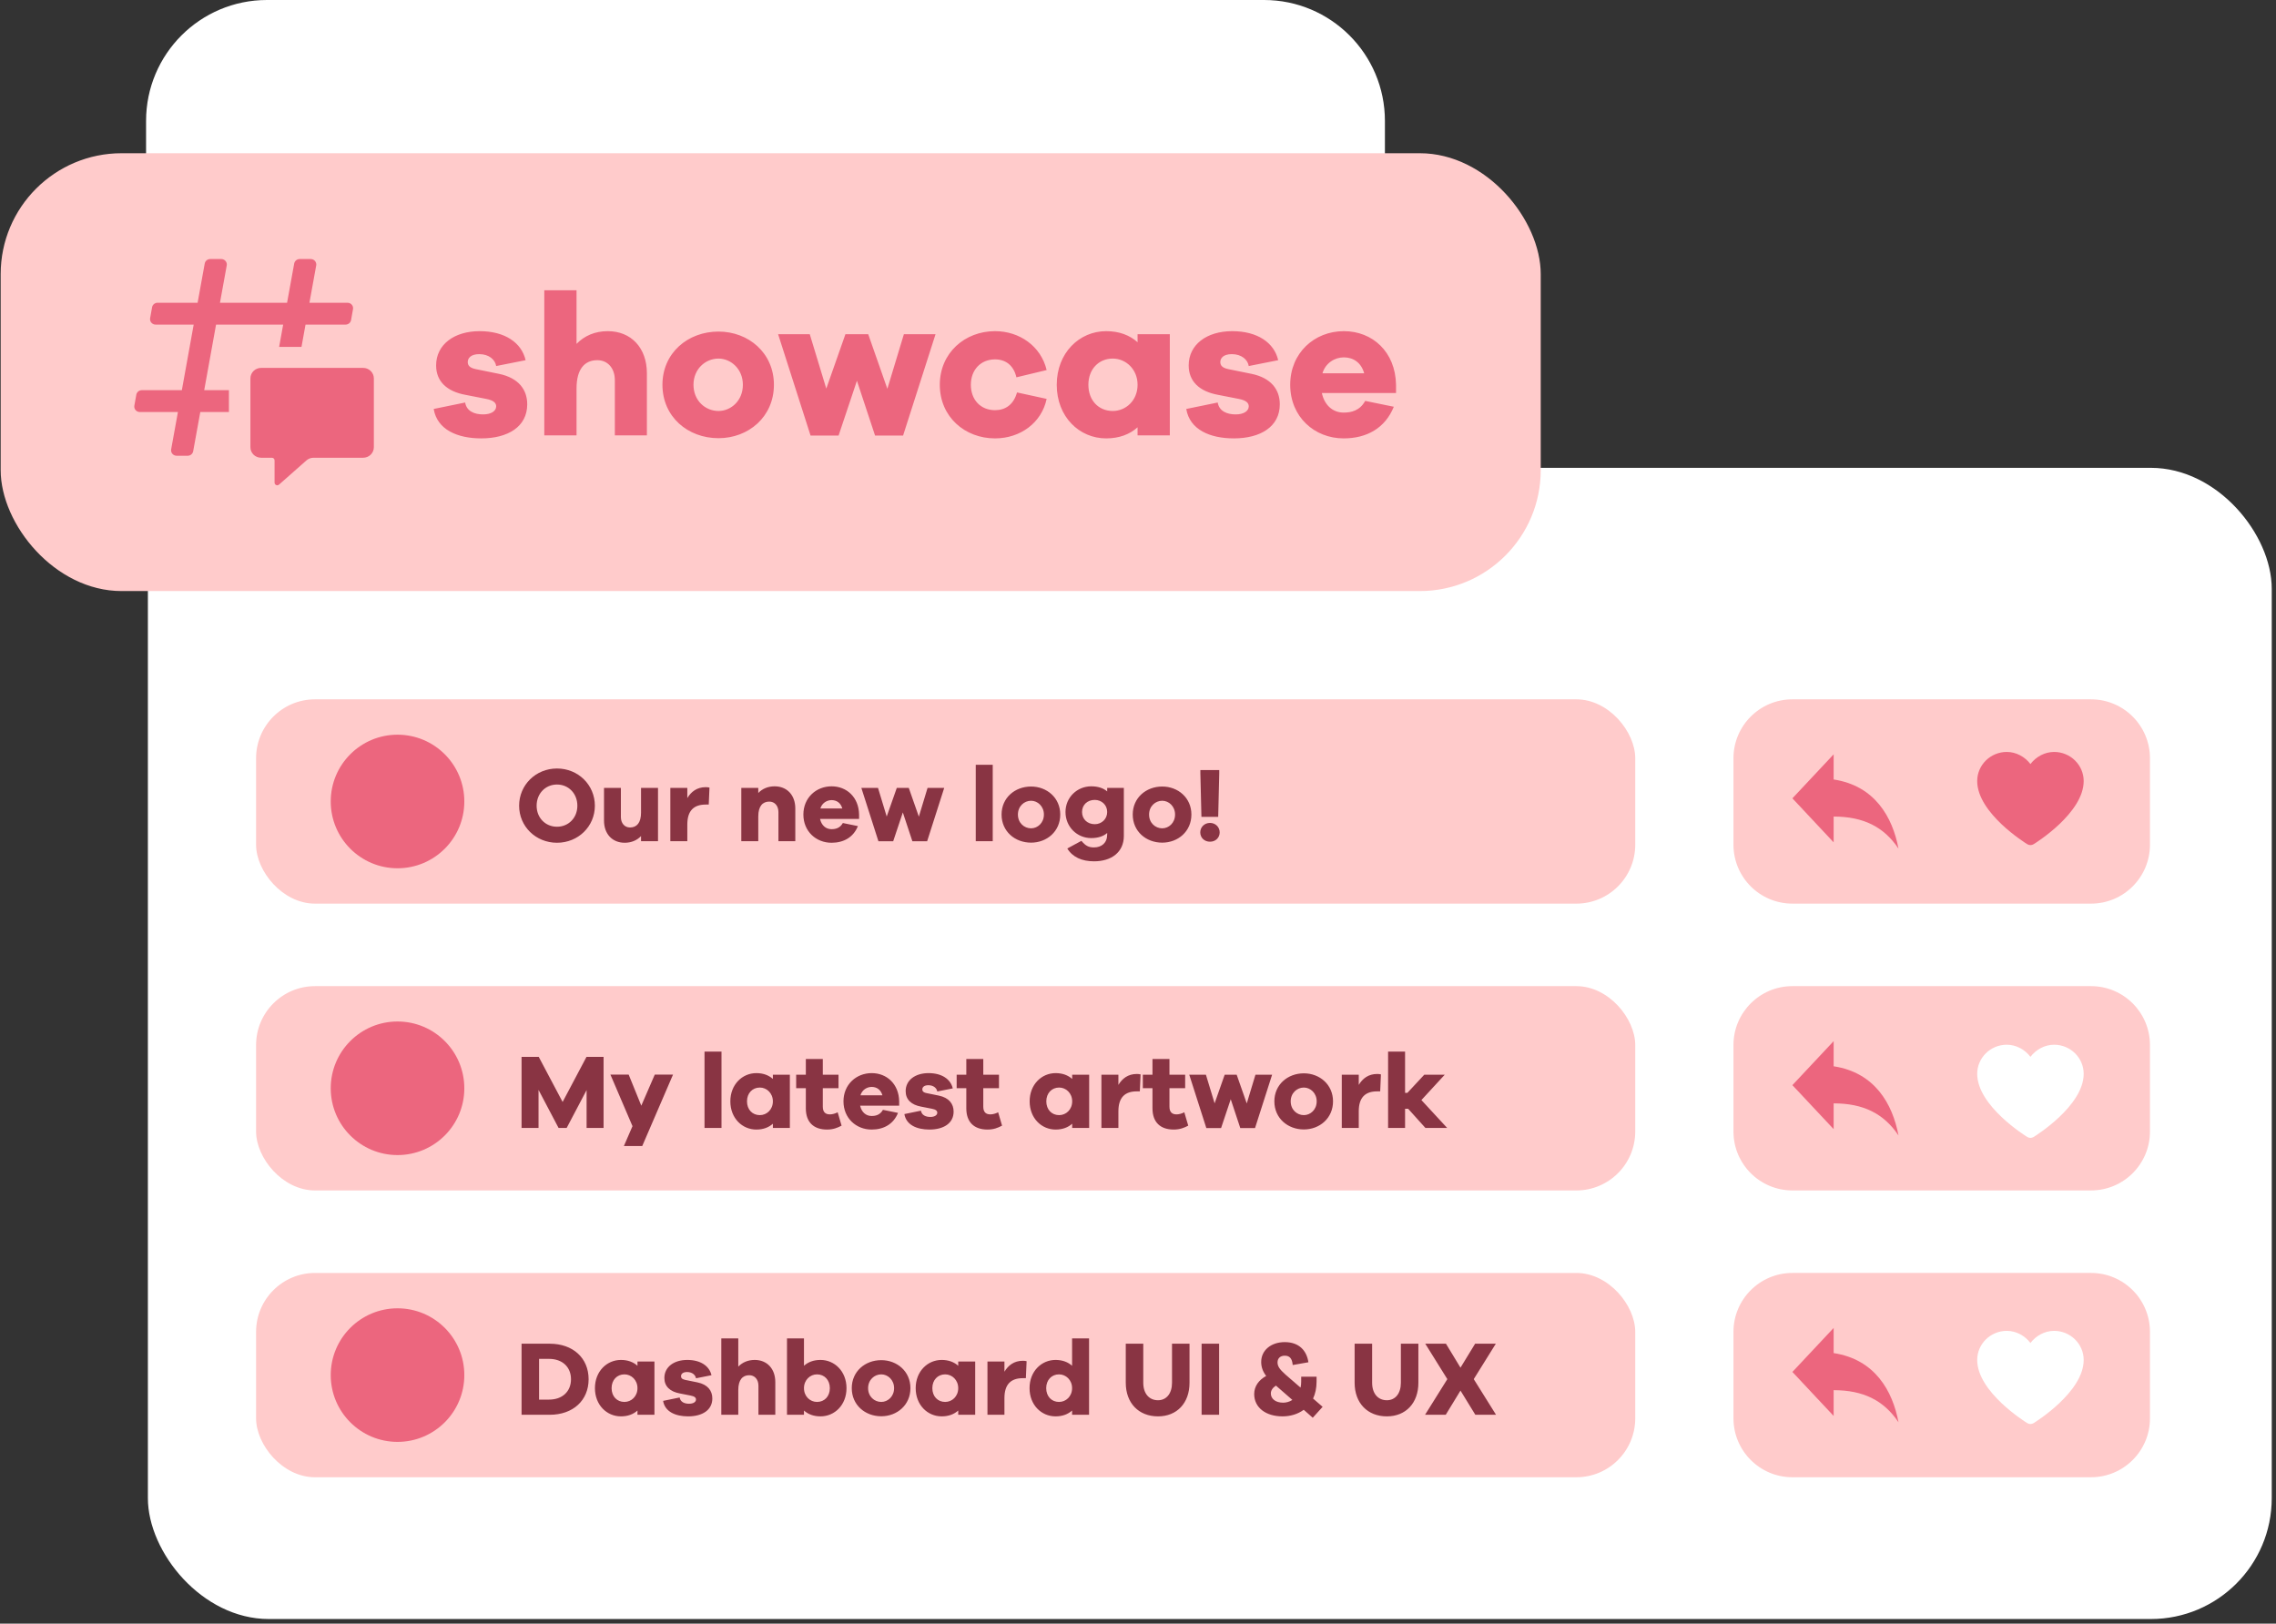 <svg width="342" height="244" viewBox="0 0 342 244" fill="none" xmlns="http://www.w3.org/2000/svg">
<rect x="0" y="0" width="342" height="244" fill="#333333" stroke="none"/>
<rect x="22.221" y="70.305" width="319.14" height="172.999" rx="18.169" fill="white"/>
<path d="M21.949 18.169C21.949 8.134 30.084 0 40.118 0H189.933C199.967 0 208.102 8.134 208.102 18.169V27.884C208.102 37.918 199.967 46.053 189.933 46.053H40.118C30.084 46.053 21.949 37.918 21.949 27.884V18.169Z" fill="white"/>
<rect x="38.48" y="105.094" width="207.237" height="30.702" rx="8.856" fill="#FFCBCB"/>
<rect x="38.48" y="148.195" width="207.237" height="30.702" rx="8.856" fill="#FFCBCB"/>
<rect x="38.48" y="191.297" width="207.237" height="30.702" rx="8.856" fill="#FFCBCB"/>
<path d="M83.696 115.488C80.508 115.488 78.005 117.959 78.005 121.084C78.005 124.192 80.508 126.647 83.696 126.647C86.885 126.647 89.387 124.192 89.387 121.084C89.387 117.959 86.885 115.488 83.696 115.488ZM83.696 124.24C81.959 124.24 80.635 122.901 80.635 121.084C80.635 119.251 81.959 117.896 83.696 117.896C85.434 117.896 86.757 119.251 86.757 121.084C86.757 122.901 85.434 124.24 83.696 124.24ZM98.875 118.406H96.325V122.12C96.325 123.666 95.671 124.352 94.667 124.352C93.854 124.352 93.296 123.714 93.296 122.774V118.406H90.761V123.316C90.761 125.324 92.004 126.647 93.87 126.647C94.874 126.647 95.719 126.281 96.325 125.643V126.408H98.875V118.406ZM106.035 118.294C104.728 118.294 103.851 118.98 103.278 119.936V118.406H100.727V126.408H103.278V123.905C103.278 121.833 104.25 120.908 106.035 120.908H106.498L106.609 118.358C106.418 118.31 106.259 118.294 106.035 118.294ZM116.396 118.167C115.392 118.167 114.547 118.533 113.941 119.171V118.406H111.391V126.408H113.941V122.694C113.941 121.148 114.595 120.462 115.599 120.462C116.412 120.462 116.97 121.1 116.97 122.04V126.408H119.505V121.498C119.505 119.49 118.262 118.167 116.396 118.167ZM129.088 122.407C129.04 119.793 127.223 118.167 124.959 118.167C122.632 118.167 120.719 119.888 120.719 122.407C120.719 124.942 122.632 126.647 124.944 126.647C126.777 126.647 128.227 125.834 128.913 124.145L126.649 123.682C126.219 124.463 125.533 124.607 124.944 124.607C124.083 124.607 123.429 124.017 123.222 123.061H129.088V122.407ZM124.959 120.239C125.693 120.239 126.33 120.637 126.57 121.498H123.27C123.509 120.685 124.242 120.239 124.959 120.239ZM141.88 118.406H139.378L138.07 122.726L136.556 118.406H134.755L133.24 122.71L131.933 118.406H129.43L131.997 126.424H134.213L135.663 122.088L137.098 126.424H139.314L141.88 118.406ZM149.171 126.408V114.93H146.62V126.408H149.171ZM154.932 118.198C152.509 118.198 150.5 119.888 150.5 122.407C150.5 124.942 152.509 126.631 154.932 126.631C157.307 126.631 159.316 124.942 159.316 122.407C159.316 119.888 157.307 118.198 154.932 118.198ZM154.932 124.479C153.896 124.479 152.955 123.666 152.955 122.407C152.955 121.164 153.896 120.335 154.932 120.335C155.92 120.335 156.861 121.164 156.861 122.407C156.861 123.666 155.92 124.479 154.932 124.479ZM168.873 118.406H166.37V118.932C165.796 118.438 164.999 118.167 163.963 118.167C161.875 118.167 160.105 119.809 160.105 122.024C160.105 124.288 161.875 125.946 163.963 125.946C164.999 125.946 165.796 125.675 166.37 125.181V125.404C166.37 126.663 165.541 127.349 164.378 127.349C163.549 127.349 163.102 127.078 162.496 126.36L160.376 127.508C161.157 128.799 162.56 129.437 164.393 129.437C166.992 129.437 168.873 128.082 168.873 125.611V118.406ZM164.505 123.858C163.389 123.858 162.592 123.092 162.592 122.024C162.592 120.956 163.389 120.207 164.505 120.207C165.525 120.207 166.37 120.956 166.37 122.024C166.37 123.092 165.525 123.858 164.505 123.858ZM174.64 118.198C172.217 118.198 170.209 119.888 170.209 122.407C170.209 124.942 172.217 126.631 174.64 126.631C177.016 126.631 179.024 124.942 179.024 122.407C179.024 119.888 177.016 118.198 174.64 118.198ZM174.64 124.479C173.604 124.479 172.664 123.666 172.664 122.407C172.664 121.164 173.604 120.335 174.64 120.335C175.629 120.335 176.569 121.164 176.569 122.407C176.569 123.666 175.629 124.479 174.64 124.479ZM183.209 115.728H180.372V116.222L180.531 122.758H183.05L183.209 116.222V115.728ZM181.822 123.666C180.962 123.666 180.356 124.32 180.356 125.085C180.356 125.882 180.962 126.488 181.822 126.488C182.667 126.488 183.273 125.882 183.273 125.085C183.273 124.32 182.667 123.666 181.822 123.666Z" fill="#893443"/>
<path d="M90.695 158.827H88.128L84.541 165.602L80.954 158.827H78.372V169.508H80.922V163.785L83.935 169.508H85.147L88.144 163.817V169.508H90.695V158.827ZM101.131 161.489H98.389L96.364 166.16L94.467 161.489H91.725L95.041 169.237L93.75 172.218H96.508L101.131 161.489ZM108.415 169.508V158.03H105.864V169.508H108.415ZM118.687 161.505H116.136V162.143C115.515 161.585 114.686 161.266 113.65 161.266C111.529 161.266 109.744 162.988 109.744 165.507C109.744 168.041 111.529 169.747 113.65 169.747C114.686 169.747 115.515 169.428 116.136 168.87V169.508H118.687V161.505ZM114.176 167.579C113.06 167.579 112.247 166.75 112.247 165.507C112.247 164.279 113.06 163.434 114.176 163.434C115.212 163.434 116.136 164.279 116.136 165.507C116.136 166.75 115.212 167.579 114.176 167.579ZM125.869 167.149C125.535 167.34 125.056 167.467 124.706 167.467C124.036 167.467 123.638 167.133 123.638 166.304V163.53H125.997V161.505H123.638V159.146H121.087V161.505H119.636V163.53H121.087V166.559C121.087 168.663 122.283 169.747 124.275 169.747C125.184 169.747 125.837 169.492 126.459 169.157L125.869 167.149ZM135.113 165.507C135.065 162.892 133.248 161.266 130.984 161.266C128.657 161.266 126.744 162.988 126.744 165.507C126.744 168.041 128.657 169.747 130.968 169.747C132.801 169.747 134.252 168.934 134.938 167.244L132.674 166.782C132.244 167.563 131.558 167.706 130.968 167.706C130.107 167.706 129.454 167.117 129.247 166.16H135.113V165.507ZM130.984 163.339C131.717 163.339 132.355 163.737 132.594 164.598H129.294C129.534 163.785 130.267 163.339 130.984 163.339ZM135.897 167.42C136.168 169.061 137.778 169.747 139.659 169.747C141.764 169.747 143.294 168.822 143.294 167.053C143.294 165.873 142.593 164.965 141.078 164.646L139.197 164.263C138.687 164.152 138.591 163.928 138.591 163.705C138.591 163.418 138.814 163.083 139.5 163.083C140.281 163.083 140.759 163.53 140.839 164.024L143.166 163.562C142.848 162.175 141.524 161.266 139.532 161.266C137.507 161.266 136.088 162.334 136.088 163.976C136.088 165.236 136.933 166.033 138.416 166.304L140.042 166.622C140.632 166.734 140.839 166.941 140.839 167.212C140.839 167.563 140.472 167.85 139.803 167.85C139.117 167.85 138.496 167.595 138.384 166.909L135.897 167.42ZM149.984 167.149C149.649 167.34 149.171 167.467 148.82 167.467C148.15 167.467 147.752 167.133 147.752 166.304V163.53H150.111V161.505H147.752V159.146H145.201V161.505H143.751V163.53H145.201V166.559C145.201 168.663 146.397 169.747 148.39 169.747C149.298 169.747 149.952 169.492 150.573 169.157L149.984 167.149ZM163.662 161.505H161.111V162.143C160.49 161.585 159.661 161.266 158.624 161.266C156.504 161.266 154.719 162.988 154.719 165.507C154.719 168.041 156.504 169.747 158.624 169.747C159.661 169.747 160.49 169.428 161.111 168.87V169.508H163.662V161.505ZM159.151 167.579C158.035 167.579 157.222 166.75 157.222 165.507C157.222 164.279 158.035 163.434 159.151 163.434C160.187 163.434 161.111 164.279 161.111 165.507C161.111 166.75 160.187 167.579 159.151 167.579ZM170.812 161.394C169.505 161.394 168.628 162.079 168.055 163.036V161.505H165.504V169.508H168.055V167.005C168.055 164.933 169.027 164.008 170.812 164.008H171.275L171.386 161.457C171.195 161.41 171.036 161.394 170.812 161.394ZM177.959 167.149C177.624 167.34 177.146 167.467 176.795 167.467C176.125 167.467 175.727 167.133 175.727 166.304V163.53H178.086V161.505H175.727V159.146H173.176V161.505H171.726V163.53H173.176V166.559C173.176 168.663 174.372 169.747 176.365 169.747C177.273 169.747 177.927 169.492 178.549 169.157L177.959 167.149ZM191.152 161.505H188.649L187.342 165.825L185.828 161.505H184.026L182.512 165.809L181.205 161.505H178.702L181.268 169.524H183.484L184.935 165.188L186.37 169.524H188.585L191.152 161.505ZM195.921 161.298C193.498 161.298 191.49 162.988 191.49 165.507C191.49 168.041 193.498 169.731 195.921 169.731C198.297 169.731 200.305 168.041 200.305 165.507C200.305 162.988 198.297 161.298 195.921 161.298ZM195.921 167.579C194.885 167.579 193.945 166.766 193.945 165.507C193.945 164.263 194.885 163.434 195.921 163.434C196.91 163.434 197.85 164.263 197.85 165.507C197.85 166.766 196.91 167.579 195.921 167.579ZM206.929 161.394C205.622 161.394 204.745 162.079 204.172 163.036V161.505H201.621V169.508H204.172V167.005C204.172 164.933 205.144 164.008 206.929 164.008H207.392L207.503 161.457C207.312 161.41 207.153 161.394 206.929 161.394ZM217.459 169.508L213.585 165.315L217.092 161.505H214.016L211.481 164.231H211.13V158.03H208.58V169.508H211.13V166.622H211.593L214.191 169.508H217.459Z" fill="#893443"/>
<path d="M78.372 201.929V212.609H82.596C86.119 212.609 88.447 210.441 88.447 207.269C88.447 204.097 86.119 201.929 82.596 201.929H78.372ZM81.002 210.33V204.208H82.501C84.493 204.208 85.8 205.42 85.8 207.269C85.8 209.118 84.493 210.33 82.501 210.33H81.002ZM98.34 204.607H95.789V205.245C95.168 204.687 94.339 204.368 93.303 204.368C91.182 204.368 89.397 206.089 89.397 208.608C89.397 211.143 91.182 212.848 93.303 212.848C94.339 212.848 95.168 212.53 95.789 211.972V212.609H98.34V204.607ZM93.829 210.68C92.713 210.68 91.9 209.852 91.9 208.608C91.9 207.381 92.713 206.536 93.829 206.536C94.865 206.536 95.789 207.381 95.789 208.608C95.789 209.852 94.865 210.68 93.829 210.68ZM99.64 210.521C99.911 212.163 101.521 212.848 103.402 212.848C105.507 212.848 107.037 211.924 107.037 210.154C107.037 208.975 106.335 208.066 104.821 207.747L102.94 207.365C102.43 207.253 102.334 207.03 102.334 206.807C102.334 206.52 102.557 206.185 103.243 206.185C104.024 206.185 104.502 206.631 104.582 207.126L106.909 206.663C106.591 205.276 105.267 204.368 103.275 204.368C101.25 204.368 99.831 205.436 99.831 207.078C99.831 208.337 100.676 209.134 102.159 209.405L103.785 209.724C104.375 209.836 104.582 210.043 104.582 210.314C104.582 210.665 104.215 210.951 103.546 210.951C102.86 210.951 102.239 210.696 102.127 210.011L99.64 210.521ZM113.408 204.368C112.388 204.368 111.559 204.734 110.937 205.372V201.132H108.386V212.609H110.937V208.895C110.937 207.349 111.59 206.663 112.579 206.663C113.408 206.663 113.966 207.301 113.966 208.241V212.609H116.5V207.699C116.5 205.691 115.257 204.368 113.408 204.368ZM123.294 204.368C122.257 204.368 121.428 204.687 120.807 205.245V201.132H118.256V212.609H120.807V211.972C121.428 212.53 122.257 212.848 123.294 212.848C125.414 212.848 127.199 211.143 127.199 208.608C127.199 206.089 125.414 204.368 123.294 204.368ZM122.768 210.68C121.731 210.68 120.807 209.852 120.807 208.608C120.807 207.381 121.731 206.536 122.768 206.536C123.883 206.536 124.696 207.381 124.696 208.608C124.696 209.852 123.883 210.68 122.768 210.68ZM132.421 204.4C129.998 204.4 127.989 206.089 127.989 208.608C127.989 211.143 129.998 212.833 132.421 212.833C134.796 212.833 136.805 211.143 136.805 208.608C136.805 206.089 134.796 204.4 132.421 204.4ZM132.421 210.68C131.385 210.68 130.444 209.867 130.444 208.608C130.444 207.365 131.385 206.536 132.421 206.536C133.409 206.536 134.35 207.365 134.35 208.608C134.35 209.867 133.409 210.68 132.421 210.68ZM146.537 204.607H143.987V205.245C143.365 204.687 142.536 204.368 141.5 204.368C139.38 204.368 137.594 206.089 137.594 208.608C137.594 211.143 139.38 212.848 141.5 212.848C142.536 212.848 143.365 212.53 143.987 211.972V212.609H146.537V204.607ZM142.026 210.68C140.91 210.68 140.097 209.852 140.097 208.608C140.097 207.381 140.91 206.536 142.026 206.536C143.062 206.536 143.987 207.381 143.987 208.608C143.987 209.852 143.062 210.68 142.026 210.68ZM153.688 204.495C152.381 204.495 151.504 205.181 150.93 206.137V204.607H148.38V212.609H150.93V210.107C150.93 208.034 151.903 207.11 153.688 207.11H154.15L154.262 204.559C154.071 204.511 153.911 204.495 153.688 204.495ZM163.646 201.132H161.096V205.245C160.474 204.687 159.645 204.368 158.609 204.368C156.489 204.368 154.703 206.089 154.703 208.608C154.703 211.143 156.489 212.848 158.609 212.848C159.645 212.848 160.474 212.53 161.096 211.972V212.609H163.646V201.132ZM159.135 210.68C158.019 210.68 157.206 209.852 157.206 208.608C157.206 207.381 158.019 206.536 159.135 206.536C160.171 206.536 161.096 207.381 161.096 208.608C161.096 209.852 160.171 210.68 159.135 210.68ZM178.742 201.929H176.112V207.795C176.112 209.421 175.267 210.425 174.008 210.425C172.669 210.425 171.792 209.421 171.792 207.795V201.929H169.162V207.795C169.162 210.856 171.106 212.848 174.008 212.848C176.845 212.848 178.742 210.856 178.742 207.795V201.929ZM183.188 212.609V201.929H180.558V212.609H183.188ZM197.259 213.056L198.742 211.414L197.307 210.17C197.642 209.453 197.833 208.608 197.833 207.604V206.886H195.522V207.604C195.522 207.939 195.49 208.257 195.426 208.528L193.162 206.568C192.254 205.755 191.967 205.308 191.967 204.734C191.967 204.081 192.429 203.73 193.051 203.73C193.736 203.73 194.167 204.097 194.246 205.133L196.606 204.718C196.35 202.981 195.219 201.69 193.051 201.69C191.01 201.69 189.512 202.901 189.512 204.671C189.512 205.436 189.751 206.105 190.261 206.775C189.161 207.381 188.46 208.305 188.46 209.501C188.46 211.525 190.197 212.848 192.716 212.848C193.864 212.848 194.995 212.53 195.904 211.86L197.259 213.056ZM192.812 210.792C191.68 210.792 190.962 210.218 190.962 209.405C190.962 208.943 191.249 208.528 191.728 208.226L194.198 210.378C193.752 210.665 193.258 210.792 192.812 210.792ZM213.131 201.929H210.501V207.795C210.501 209.421 209.656 210.425 208.397 210.425C207.058 210.425 206.181 209.421 206.181 207.795V201.929H203.551V207.795C203.551 210.856 205.495 212.848 208.397 212.848C211.234 212.848 213.131 210.856 213.131 207.795V201.929ZM221.69 212.609H224.799L221.451 207.253L224.767 201.929H221.658L219.458 205.531L217.274 201.929H214.166L217.482 207.253L214.134 212.609H217.242L219.458 208.975L221.69 212.609Z" fill="#893443"/>
<circle cx="59.734" cy="206.646" r="10.037" fill="#EC667E"/>
<circle cx="59.734" cy="120.445" r="10.037" fill="#EC667E"/>
<circle cx="59.734" cy="163.545" r="10.037" fill="#EC667E"/>
<path d="M50.183 50.529L49.477 54.46H45.56L46.266 50.529L34.508 50.529L32.431 62.089H36.76V65.942H31.745L30.497 72.854C30.414 73.314 30.008 73.649 29.533 73.649H27.604C26.994 73.649 26.533 73.108 26.64 72.517L27.826 65.942H21.156C20.547 65.942 20.086 65.403 20.191 64.813L20.534 62.886C20.616 62.425 21.023 62.089 21.498 62.089H28.512L30.589 50.529H23.918C23.309 50.529 22.848 49.989 22.953 49.4L23.296 47.473C23.378 47.012 23.785 46.675 24.261 46.675H31.274L32.522 39.764C32.605 39.304 33.011 38.969 33.486 38.969H35.415C36.024 38.969 36.486 39.51 36.379 40.1L35.193 46.675L46.951 46.676L48.198 39.764C48.281 39.304 48.688 38.969 49.163 38.969H51.091C51.701 38.969 52.162 39.511 52.056 40.101L50.869 46.676H57.54C58.148 46.676 58.61 47.216 58.505 47.805L58.162 49.732C58.08 50.193 57.673 50.529 57.197 50.529H50.183Z" fill="white"/>
<path d="M42.407 58.16C41.368 58.16 40.526 58.988 40.526 60.009V72.15C40.526 73.172 41.368 74 42.407 74H44.288C44.548 74 44.758 74.207 44.758 74.462V78.39C44.758 78.79 45.241 79.001 45.543 78.733L50.334 74.477C50.679 74.17 51.129 74 51.594 74H60.274C61.313 74 62.155 73.172 62.155 72.15V60.009C62.155 58.988 61.313 58.16 60.274 58.16H42.407Z" fill="white"/>
<rect x="0.102" y="23.027" width="231.414" height="65.797" rx="18.169" fill="#FFCBCB"/>
<path d="M45.909 48.781L45.304 52.132H41.944L42.55 48.781L32.466 48.781L30.686 58.636H34.398V61.92H30.097L29.027 67.812C28.956 68.204 28.607 68.49 28.2 68.49H26.546C26.023 68.49 25.628 68.029 25.719 67.525L26.736 61.92H21.016C20.494 61.92 20.099 61.46 20.189 60.958L20.483 59.315C20.553 58.922 20.902 58.636 21.31 58.636H27.325L29.105 48.781H23.385C22.863 48.781 22.468 48.321 22.558 47.818L22.852 46.176C22.922 45.783 23.271 45.496 23.679 45.496H29.694L30.763 39.604C30.834 39.212 31.183 38.926 31.59 38.926H33.244C33.767 38.926 34.163 39.388 34.071 39.891L33.054 45.496L43.137 45.496L44.207 39.604C44.278 39.212 44.627 38.927 45.034 38.927H46.688C47.21 38.927 47.606 39.388 47.515 39.891L46.497 45.496H52.218C52.74 45.496 53.135 45.957 53.045 46.459L52.751 48.102C52.681 48.495 52.332 48.781 51.924 48.781H45.909Z" fill="#EC667E"/>
<path d="M39.24 55.286C38.35 55.286 37.628 55.992 37.628 56.863V67.212C37.628 68.083 38.35 68.789 39.24 68.789H40.853C41.076 68.789 41.257 68.965 41.257 69.183V72.531C41.257 72.873 41.671 73.053 41.93 72.824L46.038 69.196C46.334 68.934 46.72 68.789 47.119 68.789H54.563C55.454 68.789 56.176 68.083 56.176 67.212V56.863C56.176 55.992 55.454 55.286 54.563 55.286H39.24Z" fill="#EC667E"/>
<path d="M65.168 61.458C65.683 64.578 68.743 65.88 72.317 65.88C76.315 65.88 79.223 64.124 79.223 60.761C79.223 58.52 77.89 56.794 75.013 56.188L71.439 55.461C70.469 55.249 70.287 54.825 70.287 54.401C70.287 53.855 70.712 53.219 72.014 53.219C73.498 53.219 74.407 54.068 74.558 55.007L78.981 54.128C78.375 51.493 75.861 49.766 72.075 49.766C68.228 49.766 65.532 51.796 65.532 54.916C65.532 57.309 67.137 58.823 69.954 59.338L73.044 59.944C74.165 60.156 74.558 60.55 74.558 61.064C74.558 61.731 73.862 62.276 72.59 62.276C71.287 62.276 70.106 61.791 69.894 60.489L65.168 61.458ZM91.328 49.766C89.39 49.766 87.815 50.463 86.633 51.675V43.617H81.787V65.426H86.633V58.369C86.633 55.431 87.875 54.128 89.753 54.128C91.328 54.128 92.388 55.34 92.388 57.127V65.426H97.204V56.097C97.204 52.28 94.842 49.766 91.328 49.766ZM107.962 49.827C103.358 49.827 99.541 53.038 99.541 57.823C99.541 62.639 103.358 65.85 107.962 65.85C112.475 65.85 116.291 62.639 116.291 57.823C116.291 53.038 112.475 49.827 107.962 49.827ZM107.962 61.761C105.993 61.761 104.206 60.216 104.206 57.823C104.206 55.461 105.993 53.886 107.962 53.886C109.84 53.886 111.627 55.461 111.627 57.823C111.627 60.216 109.84 61.761 107.962 61.761ZM140.578 50.221H135.822L133.338 58.429L130.461 50.221H127.038L124.161 58.399L121.677 50.221H116.921L121.798 65.456H126.008L128.765 57.218L131.491 65.456H135.701L140.578 50.221ZM149.519 61.64C147.338 61.64 145.884 60.065 145.884 57.823C145.884 55.612 147.338 54.007 149.519 54.007C151.063 54.007 152.305 54.855 152.729 56.703L157.273 55.612C156.425 52.038 153.214 49.766 149.519 49.766C144.975 49.766 141.219 53.038 141.219 57.823C141.219 62.639 144.975 65.88 149.519 65.88C153.305 65.88 156.515 63.548 157.273 59.944L152.82 58.974C152.305 60.822 151.063 61.64 149.519 61.64ZM175.782 50.221H170.936V51.432C169.754 50.372 168.179 49.766 166.211 49.766C162.182 49.766 158.79 53.038 158.79 57.823C158.79 62.639 162.182 65.88 166.211 65.88C168.179 65.88 169.754 65.275 170.936 64.215V65.426H175.782V50.221ZM167.21 61.761C165.09 61.761 163.545 60.186 163.545 57.823C163.545 55.491 165.09 53.886 167.21 53.886C169.179 53.886 170.936 55.491 170.936 57.823C170.936 60.186 169.179 61.761 167.21 61.761ZM178.252 61.458C178.767 64.578 181.827 65.88 185.401 65.88C189.399 65.88 192.307 64.124 192.307 60.761C192.307 58.52 190.974 56.794 188.097 56.188L184.522 55.461C183.553 55.249 183.371 54.825 183.371 54.401C183.371 53.855 183.795 53.219 185.098 53.219C186.582 53.219 187.491 54.068 187.642 55.007L192.065 54.128C191.459 51.493 188.945 49.766 185.158 49.766C181.312 49.766 178.616 51.796 178.616 54.916C178.616 57.309 180.221 58.823 183.038 59.338L186.128 59.944C187.248 60.156 187.642 60.55 187.642 61.064C187.642 61.731 186.946 62.276 185.673 62.276C184.371 62.276 183.19 61.791 182.978 60.489L178.252 61.458ZM209.773 57.823C209.683 52.856 206.23 49.766 201.928 49.766C197.506 49.766 193.871 53.038 193.871 57.823C193.871 62.639 197.506 65.88 201.898 65.88C205.381 65.88 208.138 64.336 209.44 61.125L205.139 60.247C204.321 61.731 203.019 62.003 201.898 62.003C200.262 62.003 199.021 60.883 198.627 59.065H209.773V57.823ZM201.928 53.704C203.322 53.704 204.533 54.461 204.988 56.097H198.718C199.172 54.552 200.565 53.704 201.928 53.704Z" fill="#EC667E"/>
<path d="M260.477 113.95C260.477 109.059 264.442 105.094 269.333 105.094H314.205C319.096 105.094 323.061 109.059 323.061 113.95V126.939C323.061 131.83 319.096 135.795 314.205 135.795H269.333C264.442 135.795 260.477 131.83 260.477 126.939V113.95Z" fill="#FFCBCB"/>
<path d="M260.477 157.051C260.477 152.159 264.442 148.194 269.333 148.194H314.205C319.096 148.194 323.061 152.159 323.061 157.051V170.04C323.061 174.931 319.096 178.896 314.205 178.896H269.333C264.442 178.896 260.477 174.931 260.477 170.04V157.051Z" fill="#FFCBCB"/>
<path d="M260.477 200.151C260.477 195.26 264.442 191.295 269.333 191.295H314.205C319.096 191.295 323.061 195.26 323.061 200.151V213.14C323.061 218.032 319.096 221.997 314.205 221.997H269.333C264.442 221.997 260.477 218.032 260.477 213.14V200.151Z" fill="#FFCBCB"/>
<path d="M275.531 203.339V199.561L269.332 206.173L275.531 212.786V208.913C279.96 208.913 283.059 210.424 285.273 213.731C284.388 209.007 281.731 204.284 275.531 203.339Z" fill="#EC667E"/>
<path d="M308.657 156.999C307.24 156.999 305.928 157.731 305.102 158.819C304.275 157.731 302.963 156.999 301.546 156.999C299.095 156.999 297.102 158.962 297.102 161.374C297.102 166.179 304.323 170.677 304.631 170.866C304.775 170.954 304.939 170.999 305.102 170.999C305.264 170.999 305.428 170.954 305.572 170.866C305.88 170.677 313.102 166.179 313.102 161.374C313.102 158.962 311.108 156.999 308.657 156.999Z" fill="white"/>
<path d="M275.531 160.239V156.46L269.332 163.073L275.531 169.685V165.812C279.96 165.812 283.059 167.324 285.273 170.63C284.388 165.907 281.731 161.183 275.531 160.239Z" fill="#EC667E"/>
<path d="M275.531 117.138V113.359L269.332 119.972L275.531 126.585V122.712C279.96 122.712 283.059 124.223 285.273 127.529C284.388 122.806 281.731 118.083 275.531 117.138Z" fill="#EC667E"/>
<path d="M308.657 199.999C307.24 199.999 305.928 200.731 305.102 201.819C304.275 200.731 302.963 199.999 301.546 199.999C299.095 199.999 297.102 201.962 297.102 204.374C297.102 209.179 304.323 213.677 304.631 213.866C304.775 213.954 304.939 213.999 305.102 213.999C305.264 213.999 305.428 213.954 305.572 213.866C305.88 213.677 313.102 209.179 313.102 204.374C313.102 201.962 311.108 199.999 308.657 199.999Z" fill="white"/>
<path d="M308.657 113C307.24 113 305.928 113.732 305.102 114.82C304.275 113.732 302.963 113 301.546 113C299.095 113 297.102 114.963 297.102 117.375C297.102 122.18 304.323 126.678 304.631 126.867C304.775 126.955 304.939 127 305.102 127C305.264 127 305.428 126.955 305.572 126.867C305.88 126.678 313.102 122.18 313.102 117.375C313.102 114.963 311.108 113 308.657 113Z" fill="#EC667E"/>
</svg>
